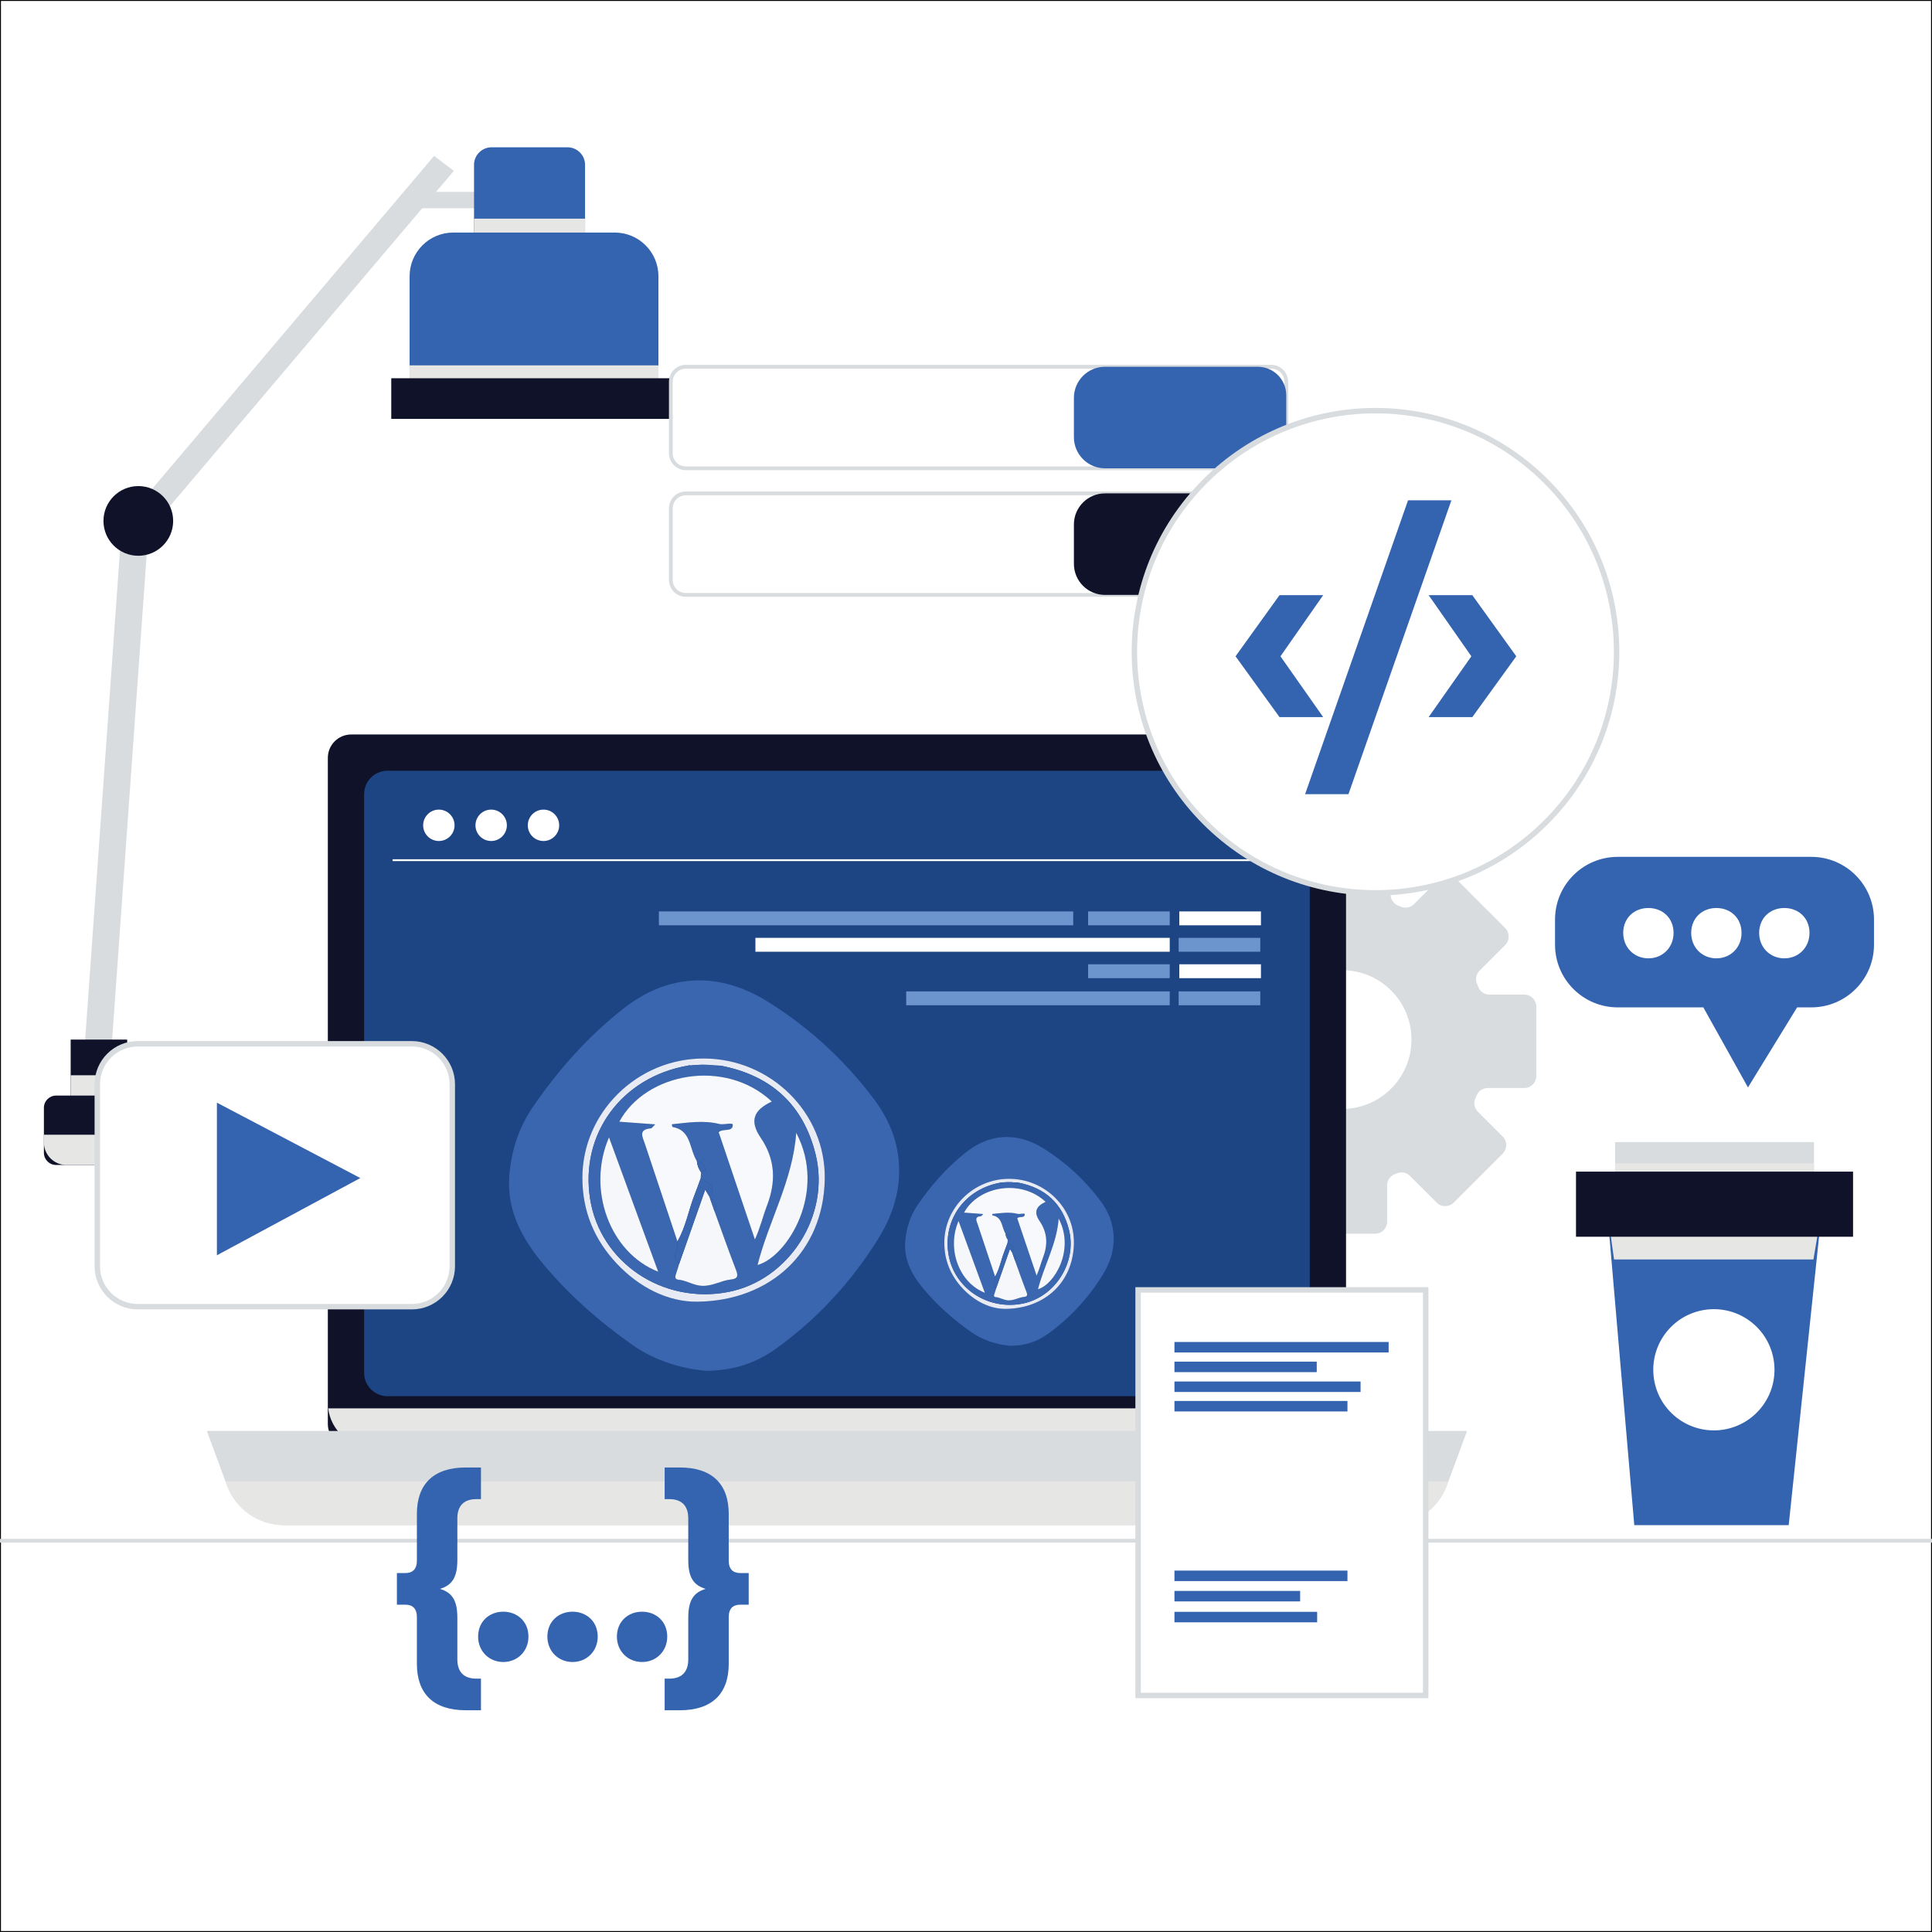 <svg xmlns="http://www.w3.org/2000/svg" xmlns:xlink="http://www.w3.org/1999/xlink" id="Layer_1" x="0px" y="0px" viewBox="0 0 1024 1024" style="enable-background:new 0 0 1024 1024;" xml:space="preserve"><rect x="0" y="0" width="1024" height="1024" fill="#333333" stroke="none"/><style type="text/css">	.st0{fill:#FFFFFF;stroke:#000000;stroke-miterlimit:10;}	.st1{fill:none;stroke:#D8DCDF;stroke-width:1.996;stroke-linecap:round;stroke-linejoin:round;stroke-miterlimit:10;}	.st2{fill:#D8DCDF;}	.st3{fill:#101229;}	.st4{fill:#E6E6E5;}	.st5{fill:#1D4483;}	.st6{fill:#FFFFFF;}	.st7{fill:none;stroke:#FFFFFF;stroke-width:0.973;stroke-miterlimit:10;}	.st8{fill:#3464AF;}	.st9{fill:#FFFFFF;stroke:#D8DCDF;stroke-width:2.881;stroke-miterlimit:10;}	.st10{fill:#FFFFFF;stroke:#D8DCDF;stroke-width:2;stroke-miterlimit:10;}	.st11{fill:#6C94CD;}	.st12{fill:#3A66AF;}	.st13{fill:#E8EBF4;}	.st14{fill:#3B67B0;}	.st15{fill:#F8F9FC;}	.st16{fill:#F6F7FB;}</style><rect class="st0" width="1024" height="1024"></rect><line class="st1" x1="-8.98" y1="816.61" x2="1041.22" y2="816.61"></line><g>	<path class="st2" d="M807.9,527.16h-18.46c-2.58,0-4.92-1.55-5.87-3.95c-0.24-0.62-0.49-1.23-0.75-1.84c-1-2.36-0.44-5.09,1.37-6.9  l13.59-13.59c2.48-2.48,2.48-6.51,0-8.99l-26.02-26.02c-2.48-2.48-6.51-2.48-8.99,0l-13.37,13.37c-1.88,1.88-4.69,2.32-7.14,1.27  c-0.37-0.16-0.75-0.32-1.13-0.47c-2.44-1-4.1-3.29-4.1-5.92v-19.67c0-3.51-2.85-6.36-6.36-6.36h-36.8c-3.51,0-6.36,2.85-6.36,6.36  v19.66c0,2.64-1.66,4.93-4.11,5.93c-0.21,0.08-0.41,0.17-0.61,0.26c-2.44,1.03-5.24,0.58-7.11-1.29l-14.45-14.45  c-2.48-2.48-6.51-2.48-8.99,0l-26.02,26.02c-2.48,2.48-2.48,6.51,0,8.99l14.36,14.36c1.88,1.88,2.32,4.69,1.28,7.14  c-0.02,0.06-0.05,0.12-0.07,0.18c-1.02,2.42-3.3,4.06-5.92,4.06H614.8c-3.51,0-6.36,2.85-6.36,6.36v36.8  c0,3.51,2.85,6.36,6.36,6.36h20.45c2.67,0,4.97,1.69,5.97,4.17c0.01,0.03,0.02,0.05,0.03,0.08c0.98,2.42,0.51,5.18-1.33,7.03  l-15,15c-2.48,2.48-2.48,6.51,0,8.99l26.02,26.02c2.48,2.48,6.51,2.48,8.99,0l14.18-14.18c1.9-1.9,4.76-2.32,7.22-1.25  c0.12,0.05,0.24,0.1,0.36,0.15c2.38,1.03,3.99,3.3,3.99,5.89v20.81c0,3.51,2.85,6.36,6.36,6.36h36.8c3.51,0,6.36-2.85,6.36-6.36  v-19.27c0-2.6,1.59-4.95,4.01-5.89c0.43-0.17,0.85-0.34,1.28-0.51c2.35-0.96,5.04-0.4,6.84,1.4l14.15,14.15  c2.48,2.48,6.51,2.48,8.99,0l26.02-26.02c2.48-2.48,2.48-6.51,0-8.99l-13.19-13.19c-1.84-1.84-2.39-4.63-1.33-7.01  c0.25-0.56,0.49-1.13,0.73-1.7c0.97-2.34,3.29-3.84,5.83-3.84h19.38c3.51,0,6.36-2.85,6.36-6.36v-36.8  C814.26,530.01,811.41,527.16,807.9,527.16z M711.35,587.76c-20.3,0-36.76-16.46-36.76-36.77c0-20.3,16.46-36.76,36.76-36.76  s36.76,16.46,36.76,36.76C748.11,571.3,731.65,587.76,711.35,587.76z"></path></g><g>	<path class="st3" d="M701.05,767.15H186.15c-6.84,0-12.39-5.55-12.39-12.39V401.68c0-6.84,5.55-12.39,12.39-12.39h514.89  c6.84,0,12.39,5.55,12.39,12.39v353.08C713.44,761.6,707.89,767.15,701.05,767.15z"></path>	<g>		<path class="st4" d="M173.95,746.45c1.41,11.66,11.31,20.7,23.35,20.7h492.6c12.04,0,21.94-9.04,23.35-20.7H173.95z"></path>	</g></g><path class="st5" d="M681.82,740.01H205.38c-6.84,0-12.39-5.55-12.39-12.39V420.9c0-6.84,5.55-12.39,12.39-12.39h476.44 c6.84,0,12.39,5.55,12.39,12.39v306.71C694.21,734.46,688.66,740.01,681.82,740.01z"></path><g>	<circle class="st6" cx="232.6" cy="437.43" r="8.32"></circle>	<circle class="st6" cx="260.33" cy="437.43" r="8.32"></circle>	<circle class="st6" cx="288.06" cy="437.43" r="8.32"></circle>	<line class="st7" x1="208.1" y1="455.91" x2="673.16" y2="455.91"></line></g><g>	<path class="st2" d="M736.59,808.36H150.6c-13.52,0-25.62-8.42-30.31-21.1l-10.67-28.81h667.96l-10.67,28.81  C762.21,799.94,750.12,808.36,736.59,808.36z"></path>	<g>		<g>			<path class="st4" d="M119.51,785.16l0.78,2.1c4.7,12.68,16.79,21.1,30.31,21.1h585.99c13.52,0,25.62-8.42,30.31-21.1l0.78-2.1    H119.51z"></path>		</g>	</g></g><g>			<rect x="54.38" y="279.37" transform="matrix(0.997 0.071 -0.071 0.997 30.119 -3.325)" class="st2" width="14.27" height="279.52"></rect>	<rect x="222.61" y="101.71" class="st2" width="59.63" height="8.67"></rect>	<g>		<polygon class="st2" points="80.59,279.46 240.54,90.58 230.09,82.62 63.4,279.46   "></polygon>	</g>	<g>		<rect x="37.46" y="551" class="st3" width="29.95" height="38.88"></rect>		<g>			<rect x="37.46" y="569.91" class="st4" width="29.95" height="19.97"></rect>		</g>	</g>	<path class="st3" d="M147.11,617.46H29.73c-3.57,0-6.46-2.89-6.46-6.46v-23.86c0-3.57,2.89-6.46,6.46-6.46h117.38  c3.57,0,6.46,2.89,6.46,6.46V611C153.57,614.57,150.68,617.46,147.11,617.46z"></path>	<g>		<path class="st4" d="M23.27,601.44v4.07c0,6.6,5.35,11.95,11.95,11.95h106.39c6.6,0,11.95-5.35,11.95-11.95v-4.07H23.27z"></path>	</g>	<g>		<g>			<path class="st8" d="M310.09,141.11h-58.85V87.38c0-5.14,4.17-9.31,9.31-9.31h40.23c5.14,0,9.31,4.17,9.31,9.31V141.11z"></path>			<g>				<rect x="251.25" y="115.89" class="st4" width="58.85" height="25.22"></rect>			</g>		</g>		<path class="st8" d="M348.97,214.67H217.1v-68.26c0-12.79,10.37-23.16,23.16-23.16h85.56c12.79,0,23.16,10.37,23.16,23.16V214.67z   "></path>		<g>			<rect x="217.1" y="193.65" class="st4" width="131.88" height="21.02"></rect>		</g>		<rect x="207.38" y="200.48" class="st3" width="151.32" height="21.54"></rect>	</g>	<circle class="st3" cx="73.31" cy="276.1" r="18.47"></circle></g><g>	<g>		<path class="st8" d="M233.2,842.14c6.33,1.92,9.21,5.91,9.21,15.4v22c0,6.46,3.3,10.17,10.04,10.17h2.47v16.77h-7.97   c-17.19,0-25.99-8.8-25.99-24.61v-24.89c0-4.4-2.34-6.46-6.05-6.46h-4.54v-16.77h4.54c3.71,0,6.05-2.06,6.05-6.46V802.4   c0-15.81,8.8-24.61,25.99-24.61h7.97v16.78h-2.47c-6.74,0-10.04,3.71-10.04,10.17v22C242.41,836.22,239.52,840.21,233.2,842.14z"></path>		<path class="st8" d="M253.41,867.43c0-7.98,5.91-13.2,13.34-13.2c7.43,0,13.34,5.22,13.34,13.2c0,7.84-5.91,13.47-13.34,13.47   C259.32,880.91,253.41,875.27,253.41,867.43z M290.12,867.43c0-7.98,5.91-13.2,13.34-13.2c7.43,0,13.34,5.22,13.34,13.2   c0,7.84-5.91,13.47-13.34,13.47C296.04,880.91,290.12,875.27,290.12,867.43z M326.97,867.43c0-7.98,5.91-13.2,13.34-13.2   c7.43,0,13.34,5.22,13.34,13.2c0,7.84-5.91,13.47-13.34,13.47C332.89,880.91,326.97,875.27,326.97,867.43z"></path>		<path class="st8" d="M396.83,833.75v16.77h-4.54c-3.71,0-6.05,2.06-6.05,6.46v24.89c0,15.81-8.8,24.61-25.99,24.61h-7.97v-16.77   h2.47c6.74,0,10.04-3.71,10.04-10.17v-22c0-9.49,2.89-13.48,9.21-15.4c-6.33-1.93-9.21-5.91-9.21-15.4v-22   c0-6.46-3.3-10.17-10.04-10.17h-2.47v-16.78h7.97c17.19,0,25.99,8.8,25.99,24.61v24.89c0,4.4,2.34,6.46,6.05,6.46H396.83z"></path>	</g>	<g>		<rect x="603.22" y="683.67" class="st9" width="152.43" height="214.96"></rect>		<rect x="622.48" y="711.28" class="st8" width="113.53" height="5.56"></rect>		<rect x="622.48" y="721.7" class="st8" width="75.42" height="5.56"></rect>		<rect x="622.48" y="732.22" class="st8" width="98.65" height="5.56"></rect>		<rect x="622.48" y="742.54" class="st8" width="91.7" height="5.56"></rect>		<rect x="622.48" y="832.45" class="st8" width="91.7" height="5.56"></rect>		<rect x="622.48" y="843.22" class="st8" width="66.62" height="5.56"></rect>		<rect x="622.48" y="854.3" class="st8" width="75.64" height="5.56"></rect>	</g></g><g>	<g>		<path class="st10" d="M673.8,248.2H363.51c-4.39,0-7.95-3.56-7.95-7.95v-37.92c0-4.39,3.56-7.95,7.95-7.95H673.8   c4.39,0,7.95,3.56,7.95,7.95v37.92C681.74,244.65,678.18,248.2,673.8,248.2z"></path>		<g>			<path class="st8" d="M666.65,194.39h-80.97c-9.11,0-16.49,7.38-16.49,16.49v20.84c0,9.11,7.38,16.49,16.49,16.49h80.97    c8.34,0,15.09-6.76,15.09-15.1v-23.63C681.74,201.15,674.98,194.39,666.65,194.39z"></path>		</g>	</g>	<g>		<path class="st10" d="M673.8,315.32H363.51c-4.39,0-7.95-3.56-7.95-7.95v-37.92c0-4.39,3.56-7.95,7.95-7.95H673.8   c4.39,0,7.95,3.56,7.95,7.95v37.92C681.74,311.76,678.18,315.32,673.8,315.32z"></path>		<g>			<path class="st3" d="M666.65,261.5h-80.97c-9.11,0-16.49,7.38-16.49,16.49v20.84c0,9.11,7.38,16.49,16.49,16.49h80.97    c8.34,0,15.09-6.76,15.09-15.09V276.6C681.74,268.26,674.98,261.5,666.65,261.5z"></path>		</g>	</g>	<g>					<ellipse transform="matrix(0.707 -0.707 0.707 0.707 -30.677 616.759)" class="st9" cx="729.16" cy="345.41" rx="127.81" ry="127.81"></ellipse>		<g>			<path class="st8" d="M654.86,347.85l23.31-32.41h23.15l-22.65,32.41l22.65,32.24h-23.15L654.86,347.85z"></path>			<path class="st8" d="M746.29,265.17h22.98l-54.56,155.76h-22.98L746.29,265.17z"></path>			<path class="st8" d="M757.2,380.09l22.65-32.24l-22.65-32.41h23.15l23.31,32.41l-23.31,32.24H757.2z"></path>		</g>	</g></g><g>	<g>		<path class="st8" d="M960.02,454.15H857.44c-18.36,0-33.24,14.88-33.24,33.24v13.3c0,18.36,14.88,33.24,33.24,33.24h45.36   l23.66,42.42l26.05-42.42h7.51c18.36,0,33.24-14.88,33.24-33.24v-13.3C993.26,469.03,978.37,454.15,960.02,454.15z"></path>		<g>			<path class="st6" d="M860.34,494.46c0-7.97,5.91-13.2,13.34-13.2c7.43,0,13.34,5.23,13.34,13.2c0,7.84-5.91,13.48-13.34,13.48    C866.25,507.94,860.34,502.3,860.34,494.46z"></path>			<path class="st6" d="M896.37,494.46c0-7.97,5.91-13.2,13.34-13.2c7.43,0,13.34,5.23,13.34,13.2c0,7.84-5.91,13.48-13.34,13.48    C902.28,507.94,896.37,502.3,896.37,494.46z"></path>			<path class="st6" d="M932.39,494.46c0-7.97,5.91-13.2,13.34-13.2c7.43,0,13.34,5.23,13.34,13.2c0,7.84-5.91,13.48-13.34,13.48    C938.31,507.94,932.39,502.3,932.39,494.46z"></path>		</g>	</g>	<g>		<g>			<g>				<rect x="856.04" y="605.33" class="st2" width="105.39" height="34.51"></rect>				<rect x="856.04" y="616.56" class="st4" width="105.39" height="23.27"></rect>			</g>			<polygon class="st8" points="948.05,808.36 866.2,808.36 851.76,640.65 965.7,640.65    "></polygon>			<g>				<g>					<g>						<polygon class="st4" points="965.7,640.65 851.76,640.65 855.48,667.53 961.15,667.53       "></polygon>					</g>				</g>			</g>			<rect x="835.31" y="620.99" class="st3" width="146.85" height="34.51"></rect>		</g>					<ellipse transform="matrix(0.66 -0.751 0.751 0.66 -237.013 928.939)" class="st6" cx="908.73" cy="726.56" rx="32.13" ry="32.13"></ellipse>	</g></g><g>	<path class="st9" d="M218.27,692.57H73.02c-11.84,0-21.45-9.6-21.45-21.45v-96.44c0-11.84,9.6-21.45,21.45-21.45h145.25  c11.84,0,21.45,9.6,21.45,21.45v96.44C239.72,682.97,230.12,692.57,218.27,692.57z"></path>	<polygon class="st8" points="190.98,624.39 114.96,584.43 114.96,665.33  "></polygon></g><g>	<rect x="349.22" y="483.07" class="st11" width="219.61" height="7.36"></rect>	<rect x="576.71" y="483.07" class="st11" width="43.28" height="7.36"></rect>	<rect x="625.05" y="483.07" class="st6" width="43.28" height="7.36"></rect>	<rect x="576.71" y="511.09" class="st11" width="43.28" height="7.36"></rect>	<rect x="480.3" y="525.45" class="st11" width="139.69" height="7.36"></rect>	<rect x="625.05" y="511.09" class="st6" width="43.28" height="7.36"></rect>	<rect x="400.38" y="497.08" class="st6" width="219.61" height="7.36"></rect>	<rect x="624.7" y="497.08" class="st11" width="43.28" height="7.36"></rect>	<rect x="624.7" y="525.45" class="st11" width="43.28" height="7.36"></rect></g><g>	<path class="st12" d="M374.38,726.56c-12.54-1.06-26.84-4.99-39.41-13.87c-17.69-12.49-33.84-26.73-47.65-43.46  c-10.92-13.23-18.67-27.92-17.39-45.72c0.94-13.21,4.92-25.7,12.42-36.68c13.43-19.65,29.13-37.32,47.87-52.1  c8.85-6.97,18.69-12.1,29.91-14.16c17.46-3.21,33.47,1.88,47.74,10.9c21.59,13.66,40.27,30.93,55.65,51.49  c6.27,8.39,10.65,17.75,12.32,28.24c2.6,16.4-1.82,31.56-10.2,45.11c-14.08,22.76-32.05,42.33-53.78,58.11  C400.44,722.7,388.6,726.4,374.38,726.56z M372.98,561.02c-35.2-0.05-64.4,28.59-64.31,63.48c0.05,17.43,6.26,32.54,18.33,45.34  c11.66,12.37,26.88,20.28,42.63,20.09c38.95-0.46,66.75-26.55,67.51-64.75C437.85,589.83,408.4,561.08,372.98,561.02z"></path>	<path class="st13" d="M372.98,561.02c35.42,0.05,64.87,28.81,64.16,64.16c-0.76,38.2-28.56,64.29-67.51,64.75  c-15.75,0.18-30.97-7.72-42.63-20.09c-12.07-12.8-18.28-27.91-18.33-45.34C308.58,589.61,337.79,560.97,372.98,561.02z   M364.76,564.77c-35.27,6.09-57.4,36.2-51.98,70.69c5.3,33.66,38.47,56.02,73.19,49.31c32.25-6.23,54.33-40.63,46.3-73.02  c-6.52-26.29-23.66-41.81-50.24-46.91c-1.13-0.05-2.27-0.11-3.4-0.16c-4.25-0.53-8.5-0.42-12.75,0.04  C365.5,564.6,365.12,564.61,364.76,564.77z"></path>	<path class="st14" d="M382.02,564.85c26.58,5.1,43.72,20.62,50.24,46.91c8.03,32.39-14.05,66.79-46.3,73.02  c-34.72,6.71-67.89-15.65-73.19-49.31c-5.43-34.49,16.71-64.6,51.98-70.69c0.4,0.59,0.77,0.55,1.12-0.04  c4.25-0.47,8.5-0.58,12.75-0.04C379.69,566.07,380.83,566.07,382.02,564.85z M359.99,669.81c-0.56,1.81-1.06,3.65-1.72,5.43  c-0.55,1.49-0.55,2.87,1.26,3.02c4.36,0.38,7.99,3.07,12.54,3.26c5.57,0.23,10.16-2.82,15.39-3.38c3.37-0.36,3.93-1.69,2.67-4.93  c-4-10.31-7.63-20.76-11.41-31.16c1.58-3.14,0.75-5.44-2.43-6.91c-0.24-0.2-0.3-0.44-0.2-0.73c3.09-4.22,1.62-7.24-4.75-9.77  c0.07-1.11,0.13-2.23,0.2-3.34c1.21-0.16,2.49-0.5,2.22-2c-0.43-2.33-2.04-3.58-4.42-3.81c-0.42-0.85-0.89-1.68-1.27-2.55  c-2.66-6.1-2.75-14.11-11.61-15.62c-0.18-0.03-0.23-0.87-0.37-1.43c8.52-0.87,16.79-2.22,25.12-0.15c2.46,0.61,7.19-1.03,7.17,0.48  c-0.04,4.03-5.04,1.69-7.48,3.86c6.37,18.88,12.79,37.89,19.2,56.89c2.83-6.17,4.2-12.19,6.38-17.9  c4.85-12.68,4.59-24.39-3.34-36.1c-6.04-8.91-3.73-14.62,5.93-19.12c-24.82-23.23-66.85-15.25-80.85,10.69  c6.18,0.46,12.32,0.91,19.05,1.41c-1.09,1-1.69,2.07-2.38,2.13c-6.74,0.57-4.32,4.56-3.13,8.11c5.76,17.26,11.52,34.53,17.28,51.79  C359.97,661.87,355,666.23,359.99,669.81z M348.85,674.02c-8.71-23.8-17.25-47.14-26.06-71.21  C310.82,630.38,323.24,664.05,348.85,674.02z M422.01,600.39c-1.76,25.18-14.6,46.72-20.5,70.1  C417.55,665.99,438.48,631.6,422.01,600.39z"></path>	<path class="st12" d="M382.02,564.85c-1.2,1.22-2.33,1.23-3.4-0.16C379.76,564.74,380.89,564.79,382.02,564.85z"></path>	<path class="st12" d="M365.87,564.73c-0.35,0.6-0.72,0.64-1.12,0.04C365.12,564.61,365.5,564.6,365.87,564.73z"></path>	<path class="st15" d="M371.55,621.3c-0.07,1.11-0.13,2.23-0.2,3.34c-1.05,2.83-2.04,5.67-3.15,8.47  c-3.25,8.22-4.64,17.11-9.15,24.86c-5.76-17.26-11.52-34.53-17.28-51.79c-1.19-3.55-3.61-7.54,3.13-8.11  c0.69-0.06,1.3-1.12,2.38-2.13c-6.73-0.5-12.87-0.95-19.05-1.41c14.01-25.95,56.03-33.92,80.85-10.69  c-9.66,4.5-11.96,10.21-5.93,19.12c7.93,11.71,8.19,23.43,3.34,36.1c-2.18,5.71-3.55,11.73-6.38,17.9  c-6.42-19.01-12.83-38.01-19.2-56.89c2.44-2.17,7.44,0.16,7.48-3.86c0.01-1.51-4.71,0.14-7.17-0.48  c-8.33-2.08-16.6-0.72-25.12,0.15c0.13,0.56,0.18,1.4,0.37,1.43c8.87,1.52,8.96,9.52,11.61,15.62c0.38,0.87,0.84,1.7,1.27,2.55  C369.55,617.63,370.29,619.56,371.55,621.3z"></path>	<path class="st16" d="M376.1,634.41c-0.1,0.29-0.04,0.53,0.2,0.73c0.81,2.3,1.62,4.61,2.43,6.91c3.78,10.4,7.41,20.85,11.41,31.16  c1.26,3.24,0.7,4.57-2.67,4.93c-5.23,0.55-9.82,3.61-15.39,3.38c-4.54-0.19-8.17-2.88-12.54-3.26c-1.81-0.16-1.81-1.53-1.26-3.02  c0.66-1.78,1.15-3.62,1.72-5.43c4.52-12.88,9.05-25.77,13.78-39.24C374.79,632.26,375.44,633.34,376.1,634.41z"></path>	<path class="st16" d="M348.85,674.02c-25.61-9.96-38.03-43.63-26.06-71.21C331.6,626.88,340.14,650.22,348.85,674.02z"></path>	<path class="st16" d="M422.01,600.39c16.47,31.21-4.46,65.59-20.5,70.1C407.42,647.12,420.25,625.57,422.01,600.39z"></path>	<path class="st12" d="M376.1,634.41c-0.65-1.08-1.3-2.15-2.33-3.85c-4.73,13.48-9.25,26.36-13.78,39.24  c-4.99-3.57-0.02-7.93-0.94-11.83c4.51-7.75,5.9-16.65,9.15-24.86c1.11-2.8,2.1-5.65,3.15-8.47  C377.71,627.17,379.18,630.2,376.1,634.41z"></path>	<path class="st12" d="M371.55,621.3c-1.26-1.74-2-3.68-2.2-5.82c2.37,0.23,3.99,1.48,4.42,3.81  C374.04,620.81,372.75,621.14,371.55,621.3z"></path>	<path class="st12" d="M378.72,642.05c-0.81-2.3-1.62-4.61-2.43-6.91C379.47,636.61,380.3,638.91,378.72,642.05z"></path></g><g>	<path class="st12" d="M535.64,713.31c-6.7-0.57-14.35-2.67-21.08-7.42c-9.46-6.68-18.1-14.3-25.48-23.24  c-5.84-7.07-9.98-14.93-9.3-24.45c0.5-7.07,2.63-13.74,6.64-19.62c7.18-10.51,15.58-19.96,25.6-27.86c4.73-3.73,10-6.47,15.99-7.57  c9.34-1.71,17.9,1,25.53,5.83c11.54,7.3,21.54,16.54,29.76,27.53c3.36,4.48,5.7,9.49,6.59,15.1c1.39,8.77-0.97,16.88-5.45,24.12  c-7.53,12.17-17.14,22.63-28.76,31.07C549.58,711.25,543.24,713.23,535.64,713.31z M534.89,624.79  c-18.82-0.03-34.44,15.29-34.39,33.95c0.02,9.32,3.35,17.4,9.8,24.25c6.24,6.62,14.37,10.84,22.8,10.74  c20.83-0.24,35.69-14.2,36.1-34.63C569.58,640.19,553.83,624.82,534.89,624.79z"></path>	<path class="st13" d="M534.89,624.79c18.94,0.03,34.69,15.41,34.31,34.31c-0.41,20.43-15.27,34.38-36.1,34.63  c-8.42,0.1-16.56-4.13-22.8-10.74c-6.45-6.85-9.78-14.93-9.8-24.25C500.45,640.08,516.07,624.76,534.89,624.79z M530.49,626.79  c-18.86,3.26-30.7,19.36-27.8,37.8c2.83,18,20.57,29.96,39.14,26.37c17.25-3.33,29.05-21.73,24.76-39.05  c-3.49-14.06-12.65-22.36-26.87-25.09c-0.61-0.03-1.21-0.06-1.82-0.09c-2.27-0.28-4.55-0.22-6.82,0.02  C530.89,626.7,530.69,626.71,530.49,626.79z"></path>	<path class="st14" d="M539.73,626.83c14.21,2.73,23.38,11.03,26.87,25.09c4.29,17.32-7.51,35.71-24.76,39.05  c-18.56,3.59-36.31-8.37-39.14-26.37c-2.9-18.44,8.94-34.54,27.8-37.8c0.21,0.32,0.41,0.3,0.6-0.02c2.27-0.25,4.54-0.31,6.82-0.02  C538.48,627.49,539.09,627.49,539.73,626.83z M527.94,682.96c-0.3,0.97-0.57,1.95-0.92,2.9c-0.29,0.8-0.3,1.53,0.67,1.62  c2.33,0.2,4.27,1.64,6.7,1.74c2.98,0.12,5.43-1.51,8.23-1.81c1.8-0.19,2.1-0.9,1.43-2.63c-2.14-5.51-4.08-11.1-6.1-16.66  c0.85-1.68,0.4-2.91-1.3-3.7c-0.13-0.1-0.16-0.23-0.11-0.39c1.65-2.25,0.87-3.87-2.54-5.23c0.04-0.6,0.07-1.19,0.11-1.79  c0.65-0.09,1.33-0.26,1.19-1.07c-0.23-1.25-1.09-1.92-2.36-2.04c-0.23-0.45-0.47-0.9-0.68-1.37c-1.42-3.26-1.47-7.54-6.21-8.35  c-0.1-0.02-0.12-0.46-0.2-0.76c4.56-0.46,8.98-1.19,13.43-0.08c1.32,0.33,3.84-0.55,3.84,0.25c-0.02,2.15-2.7,0.91-4,2.07  c3.41,10.1,6.84,20.26,10.27,30.42c1.52-3.3,2.25-6.52,3.41-9.57c2.59-6.78,2.45-13.04-1.79-19.31c-3.23-4.77-1.99-7.82,3.17-10.22  c-13.27-12.42-35.75-8.16-43.24,5.72c3.31,0.24,6.59,0.49,10.19,0.75c-0.58,0.54-0.9,1.11-1.27,1.14  c-3.61,0.31-2.31,2.44-1.68,4.34c3.08,9.23,6.16,18.46,9.24,27.7C527.93,678.72,525.28,681.05,527.94,682.96z M521.99,685.21  c-4.66-12.73-9.23-25.21-13.94-38.08C501.65,661.88,508.29,679.88,521.99,685.21z M561.11,645.84  c-0.94,13.46-7.8,24.99-10.96,37.49C558.72,680.92,569.92,662.53,561.11,645.84z"></path>	<path class="st12" d="M539.73,626.83c-0.64,0.65-1.25,0.66-1.82-0.09C538.51,626.78,539.12,626.8,539.73,626.83z"></path>	<path class="st12" d="M531.09,626.77c-0.19,0.32-0.39,0.34-0.6,0.02C530.69,626.71,530.89,626.7,531.09,626.77z"></path>	<path class="st15" d="M534.12,657.02c-0.04,0.6-0.07,1.19-0.11,1.79c-0.56,1.51-1.09,3.03-1.68,4.53  c-1.74,4.39-2.48,9.15-4.89,13.3c-3.08-9.23-6.16-18.46-9.24-27.7c-0.63-1.9-1.93-4.03,1.68-4.34c0.37-0.03,0.69-0.6,1.27-1.14  c-3.6-0.27-6.88-0.51-10.19-0.75c7.49-13.88,29.96-18.14,43.24-5.72c-5.16,2.4-6.4,5.46-3.17,10.22  c4.24,6.26,4.38,12.53,1.79,19.31c-1.17,3.05-1.9,6.27-3.41,9.57c-3.43-10.16-6.86-20.33-10.27-30.42c1.3-1.16,3.98,0.09,4-2.07  c0.01-0.81-2.52,0.07-3.84-0.25c-4.45-1.11-8.88-0.38-13.43,0.08c0.07,0.3,0.1,0.75,0.2,0.76c4.74,0.81,4.79,5.09,6.21,8.35  c0.2,0.47,0.45,0.91,0.68,1.37C533.05,655.06,533.45,656.09,534.12,657.02z"></path>	<path class="st16" d="M536.55,664.03c-0.06,0.15-0.02,0.28,0.11,0.39c0.43,1.23,0.87,2.46,1.3,3.7c2.02,5.56,3.96,11.15,6.1,16.66  c0.67,1.73,0.37,2.44-1.43,2.63c-2.8,0.3-5.25,1.93-8.23,1.81c-2.43-0.1-4.37-1.54-6.7-1.74c-0.97-0.08-0.97-0.82-0.67-1.62  c0.35-0.95,0.62-1.93,0.92-2.9c2.42-6.89,4.84-13.78,7.37-20.99C535.86,662.88,536.21,663.46,536.55,664.03z"></path>	<path class="st16" d="M521.99,685.21c-13.69-5.33-20.34-23.33-13.94-38.08C512.76,660,517.33,672.49,521.99,685.21z"></path>	<path class="st16" d="M561.11,645.84c8.81,16.69-2.38,35.08-10.96,37.49C553.3,670.83,560.17,659.3,561.11,645.84z"></path>	<path class="st12" d="M536.55,664.03c-0.35-0.58-0.7-1.15-1.25-2.06c-2.53,7.21-4.95,14.1-7.37,20.99  c-2.67-1.91-0.01-4.24-0.5-6.33c2.41-4.14,3.16-8.9,4.89-13.3c0.59-1.5,1.12-3.02,1.68-4.53  C537.42,660.16,538.21,661.78,536.55,664.03z"></path>	<path class="st12" d="M534.12,657.02c-0.67-0.93-1.07-1.97-1.18-3.11c1.27,0.12,2.13,0.79,2.36,2.04  C535.46,656.76,534.77,656.94,534.12,657.02z"></path>	<path class="st12" d="M537.96,668.12c-0.43-1.23-0.87-2.46-1.3-3.7C538.36,665.21,538.81,666.44,537.96,668.12z"></path></g></svg>